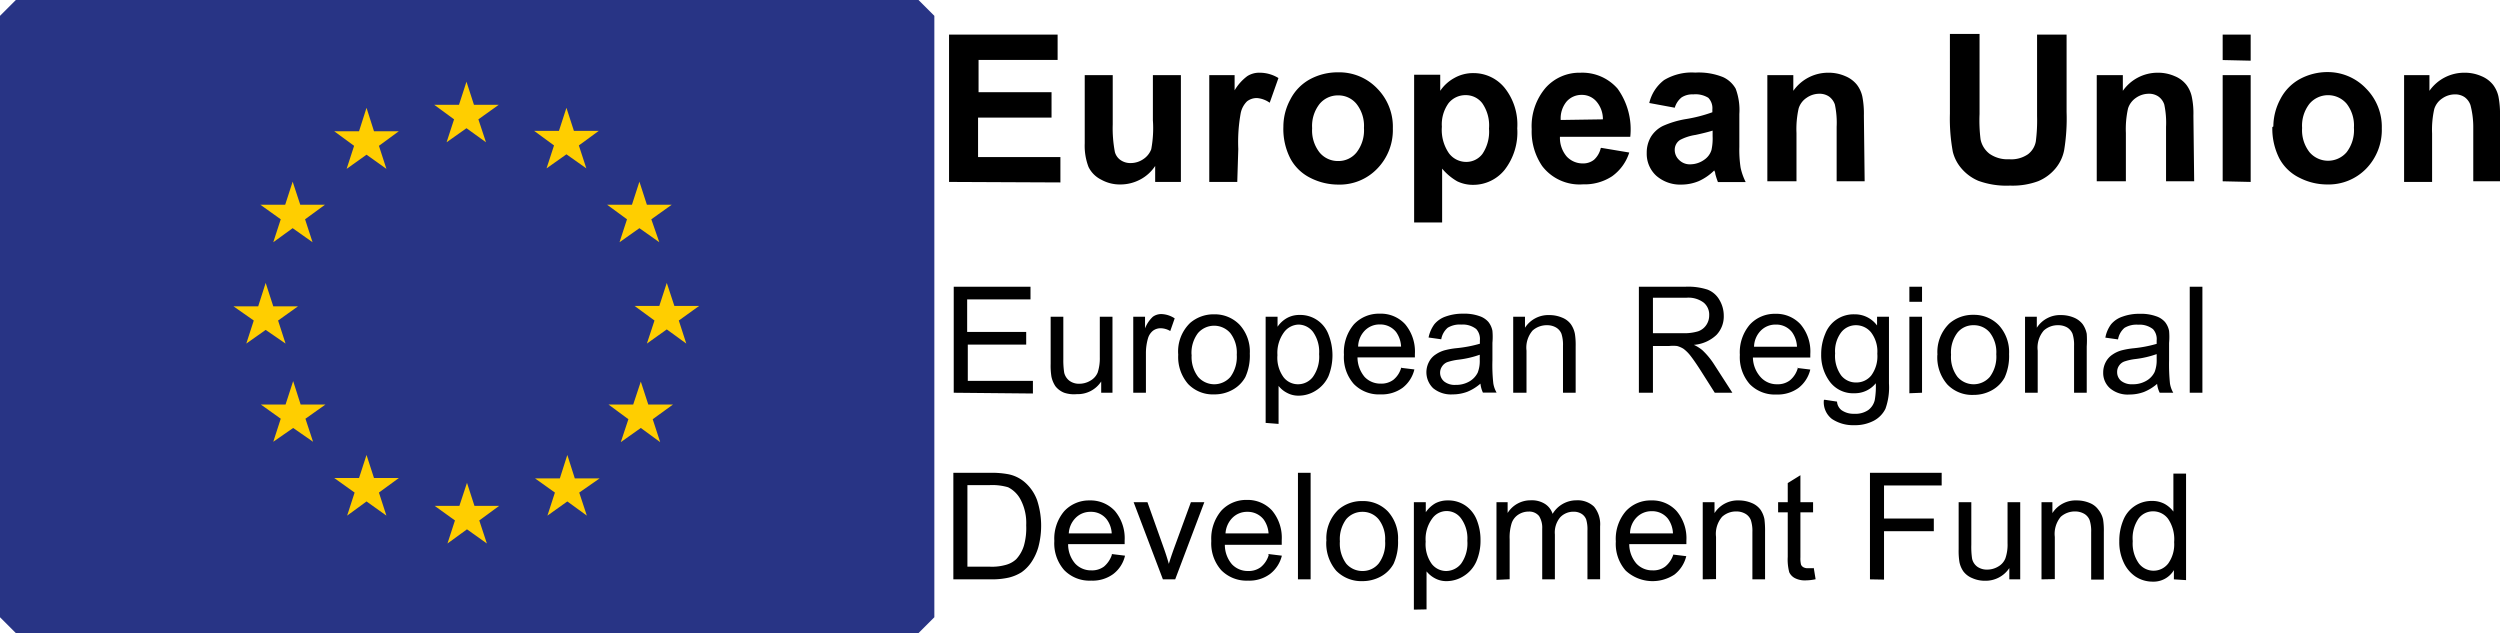 <svg id="Layer_1" data-name="Layer 1" xmlns="http://www.w3.org/2000/svg" width="197.33" height="49.97" viewBox="0 0 197.33 49.97"><title>erdf</title><path d="M74.91,14.36V2.73h8.57v2H77.24V7.28H83v2h-5.8V12.4H83.7v2Zm16.27,0V13.1A3.19,3.19,0,0,1,90,14.17a3.32,3.32,0,0,1-1.57.39,3,3,0,0,1-1.51-.38,2.19,2.19,0,0,1-1-1,4.68,4.68,0,0,1-.3-1.86V5.93h2.21V9.81A10,10,0,0,0,88,12a1.14,1.14,0,0,0,.44.63,1.35,1.35,0,0,0,.82.24,1.74,1.74,0,0,0,1-.32,1.61,1.61,0,0,0,.61-.77A9.07,9.07,0,0,0,91,9.49V5.93h2.21v8.43Zm6.48,0H95.45V5.93h2v1.2a3.81,3.81,0,0,1,1-1.12,1.74,1.74,0,0,1,1-.27,2.82,2.82,0,0,1,1.46.42l-.69,1.95a2,2,0,0,0-1-.37,1.25,1.25,0,0,0-.79.26,1.8,1.8,0,0,0-.5.94,12.76,12.76,0,0,0-.19,2.82ZM101.3,10a4.5,4.5,0,0,1,.55-2.15,3.75,3.75,0,0,1,1.54-1.59,4.57,4.57,0,0,1,2.22-.55A4.14,4.14,0,0,1,108.72,7a4.29,4.29,0,0,1,1.22,3.14,4.36,4.36,0,0,1-1.23,3.17,4.1,4.1,0,0,1-3.08,1.26,4.85,4.85,0,0,1-2.2-.53,3.6,3.6,0,0,1-1.58-1.53A5.09,5.09,0,0,1,101.3,10Zm2.27.12a2.81,2.81,0,0,0,.59,1.92,1.87,1.87,0,0,0,1.46.67,1.83,1.83,0,0,0,1.45-.67,2.85,2.85,0,0,0,.59-1.94,2.79,2.79,0,0,0-.59-1.9,1.83,1.83,0,0,0-1.45-.67,1.87,1.87,0,0,0-1.46.67,2.81,2.81,0,0,0-.59,1.92Zm8.05-4.22h2.06V7.17a3.17,3.17,0,0,1,1.09-1,3,3,0,0,1,1.52-.4,3.16,3.16,0,0,1,2.47,1.16,4.64,4.64,0,0,1,1,3.2,4.83,4.83,0,0,1-1,3.28,3.18,3.18,0,0,1-2.49,1.18,2.83,2.83,0,0,1-1.25-.28,4.39,4.39,0,0,1-1.19-1v4.25h-2.21ZM113.81,10a3.25,3.25,0,0,0,.56,2.1,1.7,1.7,0,0,0,1.36.68,1.59,1.59,0,0,0,1.28-.63,3.14,3.14,0,0,0,.52-2,3.07,3.07,0,0,0-.53-2,1.62,1.62,0,0,0-1.31-.64,1.71,1.71,0,0,0-1.35.63,2.86,2.86,0,0,0-.53,1.87Zm12.58,1.67,2.21.37a3.66,3.66,0,0,1-1.35,1.87,3.94,3.94,0,0,1-2.29.64,3.71,3.71,0,0,1-3.23-1.44,4.82,4.82,0,0,1-.83-2.91A4.66,4.66,0,0,1,122,6.93a3.57,3.57,0,0,1,2.75-1.19A3.69,3.69,0,0,1,127.68,7a5.5,5.5,0,0,1,1,3.8h-5.55a2.27,2.27,0,0,0,.53,1.55,1.72,1.72,0,0,0,1.28.55,1.37,1.37,0,0,0,.88-.29,1.77,1.77,0,0,0,.53-.92Zm.13-2.25A2.13,2.13,0,0,0,126,8a1.5,1.5,0,0,0-1.15-.51,1.56,1.56,0,0,0-1.2.53,2.09,2.09,0,0,0-.46,1.45Zm5.66-.92-2-.37a3.2,3.2,0,0,1,1.17-1.81,4.25,4.25,0,0,1,2.46-.59,5.13,5.13,0,0,1,2.2.36A2.19,2.19,0,0,1,137,7a4.8,4.8,0,0,1,.29,2l0,2.6a9.26,9.26,0,0,0,.1,1.64,4.81,4.81,0,0,0,.4,1.13h-2.19a5.59,5.59,0,0,1-.21-.65c0-.14-.07-.22-.08-.27a4.13,4.13,0,0,1-1.21.84,3.58,3.58,0,0,1-1.38.28,2.86,2.86,0,0,1-2-.71,2.35,2.35,0,0,1-.74-1.79,2.45,2.45,0,0,1,.33-1.27,2.32,2.32,0,0,1,.95-.86A7.53,7.53,0,0,1,133,9.41a11.45,11.45,0,0,0,2.16-.55V8.64a1.18,1.18,0,0,0-.32-.92,1.91,1.91,0,0,0-1.19-.27,1.55,1.55,0,0,0-.92.24,1.63,1.63,0,0,0-.54.82Zm3,1.81c-.29.09-.74.21-1.35.34a3.87,3.87,0,0,0-1.21.39.92.92,0,0,0-.43.78,1.08,1.08,0,0,0,.35.81,1.18,1.18,0,0,0,.88.34,1.92,1.92,0,0,0,1.14-.39,1.43,1.43,0,0,0,.53-.74,4.27,4.27,0,0,0,.09-1.09Zm12,4h-2.21v-4.3a6.84,6.84,0,0,0-.14-1.76,1.3,1.3,0,0,0-.46-.63,1.32,1.32,0,0,0-.77-.22,1.75,1.75,0,0,0-1,.32,1.55,1.55,0,0,0-.63.84,7.44,7.44,0,0,0-.17,1.94v3.81H139.5V5.93h2.05V7.17a3.35,3.35,0,0,1,2.76-1.43,3.24,3.24,0,0,1,1.34.27,2.28,2.28,0,0,1,.92.68,2.38,2.38,0,0,1,.43.94,7.08,7.08,0,0,1,.12,1.5Zm6.73-11.63h2.34V9a12,12,0,0,0,.08,2,1.91,1.91,0,0,0,.71,1.14,2.48,2.48,0,0,0,1.55.43,2.32,2.32,0,0,0,1.49-.4,1.64,1.64,0,0,0,.61-1,12.89,12.89,0,0,0,.1-2V2.73h2.33V8.84a15.45,15.45,0,0,1-.19,3,3.2,3.2,0,0,1-.69,1.46,3.53,3.53,0,0,1-1.36,1,5.8,5.8,0,0,1-2.22.35,6.47,6.47,0,0,1-2.51-.38,3.61,3.61,0,0,1-1.35-1,3.18,3.18,0,0,1-.66-1.29,14.38,14.38,0,0,1-.23-3Zm19.28,11.63h-2.22v-4.3a6.84,6.84,0,0,0-.14-1.76,1.24,1.24,0,0,0-.46-.63,1.29,1.29,0,0,0-.77-.22,1.77,1.77,0,0,0-1,.32,1.6,1.6,0,0,0-.63.84,7.44,7.44,0,0,0-.17,1.94v3.81H165.5V5.93h2.06V7.17a3.35,3.35,0,0,1,2.75-1.43,3.24,3.24,0,0,1,1.34.27,2.22,2.22,0,0,1,.92.68,2.38,2.38,0,0,1,.43.94,6.37,6.37,0,0,1,.13,1.5Zm2.25-9.57V2.73h2.21V4.79Zm0,9.57V5.93h2.21v8.43Zm4-4.33a4.61,4.61,0,0,1,.55-2.15,3.75,3.75,0,0,1,1.54-1.59,4.57,4.57,0,0,1,2.22-.55A4.17,4.17,0,0,1,186.77,7,4.28,4.28,0,0,1,188,10.13a4.39,4.39,0,0,1-1.22,3.17,4.14,4.14,0,0,1-3.09,1.26,4.78,4.78,0,0,1-2.19-.53,3.57,3.57,0,0,1-1.59-1.53,5.21,5.21,0,0,1-.55-2.47Zm2.27.12a2.81,2.81,0,0,0,.59,1.92,1.93,1.93,0,0,0,2.92,0,2.85,2.85,0,0,0,.58-1.94,2.79,2.79,0,0,0-.58-1.9,1.93,1.93,0,0,0-2.92,0,2.81,2.81,0,0,0-.59,1.92Zm15.72,4.21h-2.21v-4.3A6.84,6.84,0,0,0,195,8.3a1.3,1.3,0,0,0-.46-.63,1.32,1.32,0,0,0-.77-.22,1.75,1.75,0,0,0-1,.32,1.55,1.55,0,0,0-.63.84,7.44,7.44,0,0,0-.17,1.94v3.81h-2.21V5.93h2V7.17a3.35,3.35,0,0,1,2.76-1.43,3.24,3.24,0,0,1,1.34.27,2.28,2.28,0,0,1,.92.68,2.38,2.38,0,0,1,.43.94,7.08,7.08,0,0,1,.12,1.5Z"/><path d="M75.28,31V22.63h6.06v1h-5V26.2H81v1H76.39v2.86h5.14v1Zm11.64,0v-.89a2.2,2.2,0,0,1-1.92,1A2.44,2.44,0,0,1,84,31a1.64,1.64,0,0,1-.69-.51,2.15,2.15,0,0,1-.32-.77,5.44,5.44,0,0,1-.06-1V25h1v3.38A6.34,6.34,0,0,0,84,29.42a1.13,1.13,0,0,0,.42.64,1.26,1.26,0,0,0,.77.23,1.68,1.68,0,0,0,.87-.24,1.33,1.33,0,0,0,.58-.64,3.58,3.58,0,0,0,.17-1.19V25h1V31Zm2.53,0V25h.93v.92A2.46,2.46,0,0,1,91,25a1.13,1.13,0,0,1,.66-.21,2,2,0,0,1,1.06.34l-.35,1a1.5,1.5,0,0,0-.76-.22,1,1,0,0,0-.61.2,1.22,1.22,0,0,0-.38.57,4.19,4.19,0,0,0-.17,1.2V31ZM93,28a3.13,3.13,0,0,1,.94-2.51,2.83,2.83,0,0,1,1.91-.68,2.71,2.71,0,0,1,2,.83,3.13,3.13,0,0,1,.8,2.27,4.09,4.09,0,0,1-.35,1.85,2.54,2.54,0,0,1-1,1,2.91,2.91,0,0,1-1.46.37,2.7,2.7,0,0,1-2.06-.82A3.25,3.25,0,0,1,93,28Zm1.06,0a2.59,2.59,0,0,0,.51,1.75,1.69,1.69,0,0,0,2.55,0A2.67,2.67,0,0,0,97.62,28a2.53,2.53,0,0,0-.51-1.71,1.69,1.69,0,0,0-2.55,0A2.58,2.58,0,0,0,94.05,28Zm5.84,5.38V25h.94v.79a2.21,2.21,0,0,1,.75-.69,2,2,0,0,1,1-.24,2.37,2.37,0,0,1,2.27,1.54,4.46,4.46,0,0,1,0,3.29,2.6,2.6,0,0,1-1,1.14,2.5,2.5,0,0,1-1.35.4,1.87,1.87,0,0,1-.92-.22,2,2,0,0,1-.67-.55v3Zm.93-5.35a2.62,2.62,0,0,0,.48,1.74,1.43,1.43,0,0,0,1.15.56,1.47,1.47,0,0,0,1.17-.58,2.74,2.74,0,0,0,.49-1.8,2.71,2.71,0,0,0-.48-1.75,1.46,1.46,0,0,0-1.14-.58,1.48,1.48,0,0,0-1.16.62,2.75,2.75,0,0,0-.51,1.79Zm9.74,1,1.07.13a2.59,2.59,0,0,1-.93,1.45,2.79,2.79,0,0,1-1.74.52,2.76,2.76,0,0,1-2.11-.82,3.19,3.19,0,0,1-.78-2.31,3.41,3.41,0,0,1,.78-2.39,2.7,2.7,0,0,1,2.05-.85,2.6,2.6,0,0,1,2,.83,3.36,3.36,0,0,1,.77,2.35v.27h-4.53a2.42,2.42,0,0,0,.56,1.54,1.71,1.71,0,0,0,1.27.53,1.58,1.58,0,0,0,1-.3,1.85,1.85,0,0,0,.63-1Zm-3.37-1.67h3.39a2.14,2.14,0,0,0-.39-1.15,1.59,1.59,0,0,0-1.28-.6,1.62,1.62,0,0,0-1.19.48,1.87,1.87,0,0,0-.53,1.27Zm9.7,2.88a3.67,3.67,0,0,1-1.1.69,3.29,3.29,0,0,1-1.14.2,2.21,2.21,0,0,1-1.54-.49,1.75,1.75,0,0,1-.33-2.07,1.52,1.52,0,0,1,.53-.59,2.38,2.38,0,0,1,.74-.34,6.18,6.18,0,0,1,.92-.16,10,10,0,0,0,1.83-.35c0-.14,0-.23,0-.27a1.16,1.16,0,0,0-.29-.89,1.72,1.72,0,0,0-1.18-.35,1.82,1.82,0,0,0-1.07.25,1.55,1.55,0,0,0-.51.91l-1-.14a2.67,2.67,0,0,1,.46-1.05,2,2,0,0,1,.9-.61,3.92,3.92,0,0,1,1.38-.22,3.5,3.5,0,0,1,1.27.19,1.59,1.59,0,0,1,.71.46,1.62,1.62,0,0,1,.32.7,5.27,5.27,0,0,1,0,.95v1.38a13.12,13.12,0,0,0,.07,1.82,2.13,2.13,0,0,0,.26.73h-1.08a2.28,2.28,0,0,1-.2-.75ZM116.8,28a7.77,7.77,0,0,1-1.68.39,4.43,4.43,0,0,0-.9.2.89.89,0,0,0-.4.34.86.86,0,0,0-.15.49.9.9,0,0,0,.32.69,1.34,1.34,0,0,0,.91.27,2.08,2.08,0,0,0,1.06-.26,1.66,1.66,0,0,0,.68-.71,2.57,2.57,0,0,0,.16-1ZM119.44,31V25h.93v.87a2.19,2.19,0,0,1,1.93-1,2.56,2.56,0,0,1,1,.2,1.58,1.58,0,0,1,.69.52,2,2,0,0,1,.32.76,5.71,5.71,0,0,1,.06,1V31h-1v-3.7a2.84,2.84,0,0,0-.12-.95,1,1,0,0,0-.43-.5,1.37,1.37,0,0,0-.72-.18,1.67,1.67,0,0,0-1.13.42,2.07,2.07,0,0,0-.48,1.59V31Zm9.92,0V22.63h3.71a5,5,0,0,1,1.71.23,1.85,1.85,0,0,1,.93.8,2.43,2.43,0,0,1,.35,1.27,2.11,2.11,0,0,1-.58,1.51,2.92,2.92,0,0,1-1.78.78,3,3,0,0,1,.67.42,5.84,5.84,0,0,1,.92,1.11L136.74,31h-1.39l-1.11-1.75c-.32-.5-.59-.89-.8-1.16a2.92,2.92,0,0,0-.56-.56,1.87,1.87,0,0,0-.51-.22,3.09,3.09,0,0,0-.62,0h-1.28V31Zm1.11-4.7h2.38a3.75,3.75,0,0,0,1.19-.15,1.29,1.29,0,0,0,.65-.51,1.34,1.34,0,0,0,.22-.75,1.23,1.23,0,0,0-.43-1,2,2,0,0,0-1.36-.39h-2.65Zm11.36,2.74,1.06.13a2.59,2.59,0,0,1-.93,1.45,2.79,2.79,0,0,1-1.74.52,2.76,2.76,0,0,1-2.11-.82,3.23,3.23,0,0,1-.78-2.31,3.36,3.36,0,0,1,.79-2.39,2.66,2.66,0,0,1,2-.85,2.6,2.6,0,0,1,2,.83,3.31,3.31,0,0,1,.77,2.35v.27h-4.53A2.37,2.37,0,0,0,139,29.8a1.7,1.7,0,0,0,1.27.53,1.57,1.57,0,0,0,1-.3,1.92,1.92,0,0,0,.64-1Zm-3.38-1.67h3.39a2.14,2.14,0,0,0-.39-1.15,1.57,1.57,0,0,0-1.28-.6,1.62,1.62,0,0,0-1.19.48,1.87,1.87,0,0,0-.53,1.27ZM144,31.55l1,.15a.93.93,0,0,0,.35.67,1.63,1.63,0,0,0,1,.29,1.79,1.79,0,0,0,1.11-.29,1.36,1.36,0,0,0,.52-.8,6.22,6.22,0,0,0,.08-1.32,2.11,2.11,0,0,1-1.68.79,2.29,2.29,0,0,1-1.94-.9,3.5,3.5,0,0,1-.69-2.18,4.09,4.09,0,0,1,.32-1.61,2.39,2.39,0,0,1,2.31-1.54,2.17,2.17,0,0,1,1.78.88V25h.94v5.27a5,5,0,0,1-.28,2,2.14,2.14,0,0,1-.92.94,3.16,3.16,0,0,1-1.54.35,3,3,0,0,1-1.76-.49,1.67,1.67,0,0,1-.64-1.48Zm.85-3.66a2.63,2.63,0,0,0,.48,1.75,1.48,1.48,0,0,0,1.18.55,1.5,1.5,0,0,0,1.19-.55,2.56,2.56,0,0,0,.48-1.72,2.48,2.48,0,0,0-.49-1.68,1.53,1.53,0,0,0-1.19-.57,1.47,1.47,0,0,0-1.17.56,2.47,2.47,0,0,0-.48,1.66Zm5.86-4.07V22.63h1v1.19Zm0,7.22V25h1V31Zm2.22-3a3.13,3.13,0,0,1,.94-2.51,2.83,2.83,0,0,1,1.91-.68,2.71,2.71,0,0,1,2,.83,3.13,3.13,0,0,1,.8,2.27,4.09,4.09,0,0,1-.35,1.85,2.54,2.54,0,0,1-1,1,2.94,2.94,0,0,1-1.46.37,2.7,2.7,0,0,1-2.06-.82,3.25,3.25,0,0,1-.79-2.36ZM154,28a2.59,2.59,0,0,0,.51,1.75,1.69,1.69,0,0,0,2.55,0,2.67,2.67,0,0,0,.51-1.79,2.53,2.53,0,0,0-.51-1.71,1.62,1.62,0,0,0-1.27-.58,1.6,1.6,0,0,0-1.28.58A2.58,2.58,0,0,0,154,28Zm5.84,3V25h.93v.87a2.18,2.18,0,0,1,1.93-1,2.6,2.6,0,0,1,1,.2,1.7,1.7,0,0,1,.69.52,2,2,0,0,1,.32.76,7.35,7.35,0,0,1,0,1V31h-1v-3.7a2.84,2.84,0,0,0-.12-.95,1.06,1.06,0,0,0-.42-.5,1.4,1.4,0,0,0-.72-.18,1.63,1.63,0,0,0-1.13.42,2.07,2.07,0,0,0-.48,1.59V31Zm10.48-.75a3.67,3.67,0,0,1-1.1.69,3.25,3.25,0,0,1-1.14.2,2.16,2.16,0,0,1-1.53-.49,1.61,1.61,0,0,1-.54-1.25,1.74,1.74,0,0,1,.2-.82,1.6,1.6,0,0,1,.53-.59,2.38,2.38,0,0,1,.74-.34,6.43,6.43,0,0,1,.92-.16,10,10,0,0,0,1.83-.35c0-.14,0-.23,0-.27a1.16,1.16,0,0,0-.29-.89,1.71,1.71,0,0,0-1.17-.35,1.83,1.83,0,0,0-1.08.25,1.55,1.55,0,0,0-.51.91l-1-.14a2.53,2.53,0,0,1,.45-1.05,2,2,0,0,1,.91-.61,3.82,3.82,0,0,1,1.37-.22,3.5,3.5,0,0,1,1.27.19,1.59,1.59,0,0,1,.71.46,1.62,1.62,0,0,1,.32.7,5.27,5.27,0,0,1,0,.95v1.38a15.06,15.06,0,0,0,.07,1.82,2.13,2.13,0,0,0,.26.73h-1.07a2.06,2.06,0,0,1-.21-.75Zm-.09-2.3a7.77,7.77,0,0,1-1.68.39,4.14,4.14,0,0,0-.89.2.87.87,0,0,0-.41.34.85.85,0,0,0-.14.49.89.89,0,0,0,.31.69,1.35,1.35,0,0,0,.91.27,2.06,2.06,0,0,0,1.06-.26,1.61,1.61,0,0,0,.68-.71,2.57,2.57,0,0,0,.16-1ZM172.84,31V22.63h1V31Z"/><path d="M75.25,45.73V37.32h2.89a7,7,0,0,1,1.49.12,2.84,2.84,0,0,1,1.23.6,3.44,3.44,0,0,1,1,1.44,6.53,6.53,0,0,1,.1,3.7,4.19,4.19,0,0,1-.57,1.22,3.09,3.09,0,0,1-.76.77,3.38,3.38,0,0,1-1,.42,6,6,0,0,1-1.35.14Zm1.11-1h1.79a4,4,0,0,0,1.3-.16,1.92,1.92,0,0,0,.76-.43,2.76,2.76,0,0,0,.61-1.07A5.07,5.07,0,0,0,81,41.46a3.93,3.93,0,0,0-.43-2,2.26,2.26,0,0,0-1-1,4.48,4.48,0,0,0-1.43-.17H76.36Zm11.38-1,1.06.13a2.52,2.52,0,0,1-.93,1.45,2.75,2.75,0,0,1-1.74.52A2.78,2.78,0,0,1,84,45a3.19,3.19,0,0,1-.78-2.3A3.36,3.36,0,0,1,84,40.35a2.66,2.66,0,0,1,2-.85,2.62,2.62,0,0,1,2,.83,3.35,3.35,0,0,1,.77,2.34c0,.06,0,.16,0,.28H84.31a2.31,2.31,0,0,0,.56,1.54,1.7,1.7,0,0,0,1.27.53,1.58,1.58,0,0,0,1-.3,2.08,2.08,0,0,0,.63-.95ZM84.36,42.1h3.39A2,2,0,0,0,87.36,41a1.55,1.55,0,0,0-1.27-.6,1.62,1.62,0,0,0-1.19.48,1.86,1.86,0,0,0-.54,1.27Zm7.43,3.63-2.31-6.09h1.09l1.3,3.65c.14.39.27.8.39,1.22.09-.32.22-.7.38-1.15L94,39.64h1.06l-2.3,6.09Zm8.32-2,1.07.13a2.59,2.59,0,0,1-.94,1.45,2.74,2.74,0,0,1-1.73.52A2.79,2.79,0,0,1,96.39,45a3.19,3.19,0,0,1-.78-2.3,3.41,3.41,0,0,1,.79-2.39,2.66,2.66,0,0,1,2-.85,2.62,2.62,0,0,1,2,.83,3.35,3.35,0,0,1,.77,2.34V43H96.68a2.36,2.36,0,0,0,.56,1.54,1.71,1.71,0,0,0,1.27.53,1.58,1.58,0,0,0,1-.3,1.94,1.94,0,0,0,.63-.95ZM96.73,42.1h3.4A2.11,2.11,0,0,0,99.74,41a1.59,1.59,0,0,0-1.28-.6,1.62,1.62,0,0,0-1.19.48,1.91,1.91,0,0,0-.54,1.27Zm5.72,3.63V37.32h1v8.41Zm2.25-3a3.12,3.12,0,0,1,.94-2.5,2.81,2.81,0,0,1,1.91-.68,2.7,2.7,0,0,1,2,.82,3.15,3.15,0,0,1,.8,2.28,4.12,4.12,0,0,1-.35,1.85,2.54,2.54,0,0,1-1,1,3,3,0,0,1-1.46.37,2.78,2.78,0,0,1-2.07-.82,3.32,3.32,0,0,1-.78-2.37Zm1.06,0a2.68,2.68,0,0,0,.5,1.76,1.67,1.67,0,0,0,1.29.58,1.62,1.62,0,0,0,1.27-.59,2.65,2.65,0,0,0,.51-1.78,2.53,2.53,0,0,0-.51-1.71,1.63,1.63,0,0,0-1.27-.59,1.67,1.67,0,0,0-1.29.58,2.65,2.65,0,0,0-.5,1.75Zm5.84,5.39V39.64h.94v.79a2.35,2.35,0,0,1,.75-.7,2.07,2.07,0,0,1,1-.23,2.37,2.37,0,0,1,1.37.4,2.47,2.47,0,0,1,.9,1.13,4.23,4.23,0,0,1,.3,1.61,4.13,4.13,0,0,1-.33,1.68,2.58,2.58,0,0,1-1,1.15,2.52,2.52,0,0,1-1.34.4,1.87,1.87,0,0,1-.92-.22,2.15,2.15,0,0,1-.67-.55v3Zm.93-5.35a2.66,2.66,0,0,0,.48,1.74,1.44,1.44,0,0,0,1.15.56,1.52,1.52,0,0,0,1.17-.58,2.76,2.76,0,0,0,.49-1.81,2.68,2.68,0,0,0-.48-1.74,1.4,1.4,0,0,0-2.3,0,2.73,2.73,0,0,0-.51,1.79Zm5.59,3V39.64H119v.85a2.13,2.13,0,0,1,1.84-1,1.93,1.93,0,0,1,1.1.28,1.46,1.46,0,0,1,.61.79,2.19,2.19,0,0,1,1.88-1.07,1.88,1.88,0,0,1,1.39.5,2.18,2.18,0,0,1,.48,1.55v4.18h-1V41.89a2.73,2.73,0,0,0-.1-.89.91.91,0,0,0-.36-.44,1.15,1.15,0,0,0-.62-.17,1.44,1.44,0,0,0-1.06.43,1.86,1.86,0,0,0-.43,1.37v3.54h-1v-4a1.72,1.72,0,0,0-.25-1,1,1,0,0,0-.82-.35,1.49,1.49,0,0,0-.8.23,1.31,1.31,0,0,0-.54.68,3.77,3.77,0,0,0-.16,1.27v3.16Zm13.92-2,1.06.13a2.63,2.63,0,0,1-.93,1.45,3.13,3.13,0,0,1-3.85-.31,3.19,3.19,0,0,1-.78-2.3,3.36,3.36,0,0,1,.79-2.39,2.64,2.64,0,0,1,2-.85,2.59,2.59,0,0,1,2,.83,3.31,3.31,0,0,1,.78,2.34c0,.06,0,.16,0,.28H128.6a2.37,2.37,0,0,0,.57,1.54,1.7,1.7,0,0,0,1.27.53,1.55,1.55,0,0,0,1-.3,2,2,0,0,0,.64-.95Zm-3.38-1.67h3.39a2.11,2.11,0,0,0-.39-1.15,1.57,1.57,0,0,0-1.27-.6,1.64,1.64,0,0,0-1.2.48,1.85,1.85,0,0,0-.53,1.27Zm5.74,3.63V39.64h.93v.86a2.17,2.17,0,0,1,1.93-1,2.6,2.6,0,0,1,1,.2,1.62,1.62,0,0,1,.69.52,2,2,0,0,1,.32.76,7.28,7.28,0,0,1,.05,1v3.75h-1V42a2.78,2.78,0,0,0-.12-.94,1,1,0,0,0-.42-.5,1.4,1.4,0,0,0-.72-.19,1.63,1.63,0,0,0-1.13.42,2.07,2.07,0,0,0-.48,1.59v3.33Zm8.76-.92.15.91a3.88,3.88,0,0,1-.77.09,1.71,1.71,0,0,1-.87-.18,1,1,0,0,1-.44-.46,3.91,3.91,0,0,1-.12-1.22V40.44h-.76v-.8h.76V38.13l1-.62v2.13h1v.8h-1V44a2.05,2.05,0,0,0,.05.57.44.44,0,0,0,.18.2.67.67,0,0,0,.35.08c.12,0,.27,0,.45,0Zm4.44.92V37.32h5.66v1h-4.55v2.61h3.93v1h-3.93v3.82Zm11,0v-.89a2.24,2.24,0,0,1-1.93,1,2.39,2.39,0,0,1-1-.21,1.65,1.65,0,0,1-.69-.52,1.94,1.94,0,0,1-.32-.76,5.65,5.65,0,0,1-.06-1V39.64h1V43a6.34,6.34,0,0,0,.06,1.09,1.07,1.07,0,0,0,.41.64,1.31,1.31,0,0,0,.78.23,1.68,1.68,0,0,0,.87-.24,1.29,1.29,0,0,0,.57-.65,3.3,3.3,0,0,0,.17-1.19V39.64h1v6.09Zm2.54,0V39.64H162v.86a2.18,2.18,0,0,1,1.94-1,2.6,2.6,0,0,1,1,.2,1.53,1.53,0,0,1,.68.52A1.86,1.86,0,0,1,166,41a5.66,5.66,0,0,1,.06,1v3.75h-1V42a2.78,2.78,0,0,0-.12-.94,1,1,0,0,0-.42-.5,1.43,1.43,0,0,0-.72-.19,1.67,1.67,0,0,0-1.14.42,2.11,2.11,0,0,0-.47,1.59v3.33Zm10.45,0V45a1.87,1.87,0,0,1-1.69.91,2.45,2.45,0,0,1-1.34-.4,2.69,2.69,0,0,1-.94-1.13,3.74,3.74,0,0,1-.34-1.65,4.23,4.23,0,0,1,.31-1.66,2.4,2.4,0,0,1,2.26-1.53,2.08,2.08,0,0,1,1,.23,2.18,2.18,0,0,1,.7.61v-3h1v8.41Zm-3.25-3a2.71,2.71,0,0,0,.49,1.75,1.46,1.46,0,0,0,2.31,0,2.6,2.6,0,0,0,.47-1.69,2.87,2.87,0,0,0-.48-1.84,1.47,1.47,0,0,0-1.18-.59,1.42,1.42,0,0,0-1.15.57,2.74,2.74,0,0,0-.46,1.77Z"/><rect x="1.25" y="1.25" width="71.25" height="47.47" fill="#283485"/><rect x="1.25" y="1.25" width="71.25" height="47.47" fill="none" stroke="#283485" stroke-miterlimit="1" stroke-width="2.5"/><polygon points="36.82 6.45 36.23 8.27 34.27 8.27 35.84 9.42 35.25 11.23 36.82 10.12 38.36 11.23 37.76 9.42 39.37 8.27 37.41 8.27 36.82 6.45" fill="#ffce00"/><polygon points="20.97 22.33 20.38 24.18 18.43 24.18 20.03 25.3 19.44 27.12 20.97 26.04 22.54 27.12 21.95 25.3 23.52 24.18 21.57 24.18 20.97 22.33" fill="#ffce00"/><polygon points="52.63 22.33 52.04 24.15 50.09 24.15 51.66 25.3 51.06 27.12 52.63 26 54.17 27.12 53.58 25.3 55.18 24.15 53.23 24.15 52.63 22.33" fill="#ffce00"/><polygon points="36.86 38.11 36.26 39.93 34.31 39.93 35.91 41.08 35.32 42.9 36.86 41.78 38.43 42.9 37.83 41.08 39.4 39.93 37.45 39.93 36.86 38.11" fill="#ffce00"/><polygon points="44.71 8.51 44.12 10.33 42.16 10.33 43.73 11.48 43.14 13.29 44.71 12.18 46.28 13.29 45.69 11.48 47.26 10.33 45.3 10.33 44.71 8.51" fill="#ffce00"/><polygon points="50.47 14.34 49.88 16.16 47.92 16.16 49.49 17.31 48.9 19.12 50.47 18.01 52.04 19.12 51.41 17.31 53.02 16.16 51.06 16.16 50.47 14.34" fill="#ffce00"/><polygon points="50.58 30.12 49.98 31.93 48.03 31.93 49.6 33.09 49 34.9 50.58 33.78 52.11 34.9 51.52 33.09 53.12 31.93 51.17 31.93 50.58 30.12" fill="#ffce00"/><polygon points="44.78 35.91 44.19 37.76 42.23 37.76 43.8 38.88 43.21 40.7 44.78 39.58 46.32 40.7 45.72 38.88 47.33 37.76 45.37 37.76 44.78 35.91" fill="#ffce00"/><polygon points="28.93 35.91 28.34 37.73 26.38 37.73 27.99 38.88 27.4 40.7 28.93 39.58 30.5 40.7 29.91 38.88 31.48 37.73 29.52 37.73 28.93 35.91" fill="#ffce00"/><polygon points="23.14 30.08 22.54 31.93 20.59 31.93 22.16 33.05 21.57 34.87 23.14 33.78 24.71 34.87 24.11 33.05 25.69 31.93 23.73 31.93 23.14 30.08" fill="#ffce00"/><polygon points="23.1 14.34 22.51 16.16 20.55 16.16 22.16 17.31 21.57 19.12 23.1 18.01 24.67 19.12 24.08 17.31 25.65 16.16 23.7 16.16 23.1 14.34" fill="#ffce00"/><polygon points="28.93 8.51 28.34 10.36 26.38 10.36 27.95 11.51 27.36 13.33 28.93 12.21 30.5 13.33 29.91 11.51 31.48 10.36 29.52 10.36 28.93 8.51" fill="#ffce00"/></svg>
